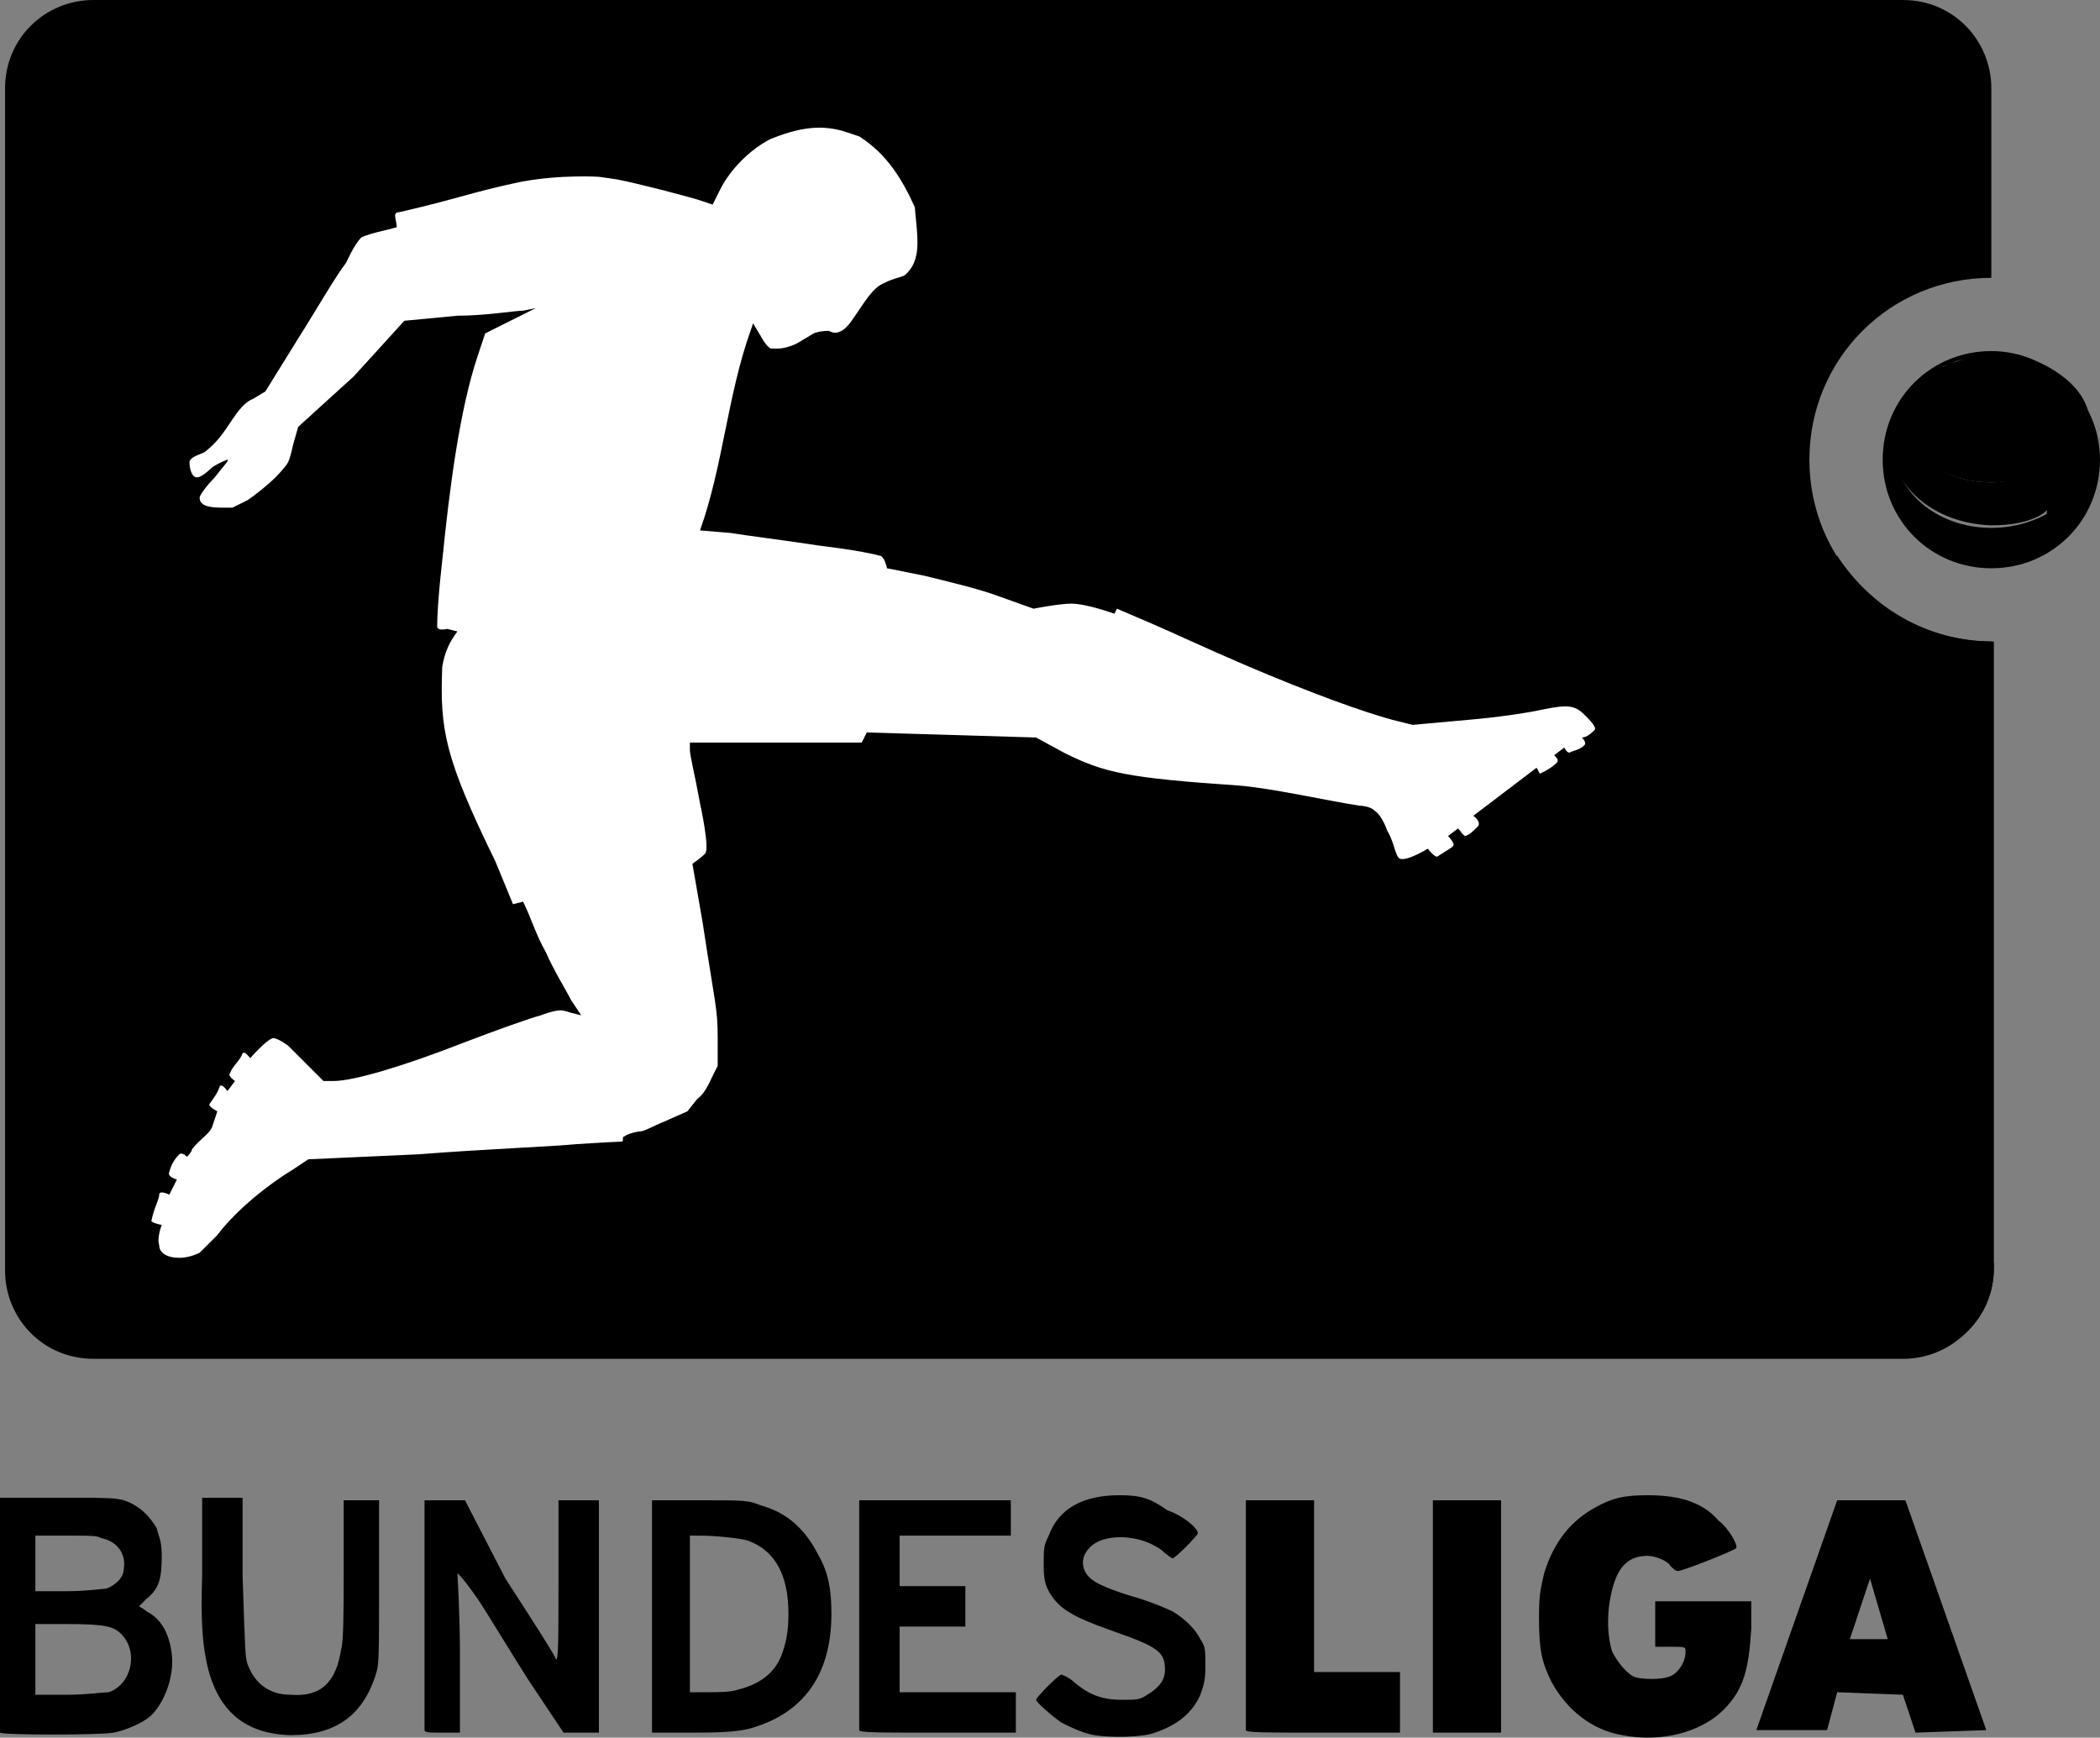 <svg width="255" height="211" viewBox="0 0 255 211" fill="none" xmlns="http://www.w3.org/2000/svg">
<rect x="0" y="0" width="255" height="211" fill="#808080" stroke="none"/>
<g clip-path="url(#clip0_195_354)">
<path d="M11.354 0C5.524 0 0.614 4.6 0.614 10.734V154.263C0.614 160.09 5.217 164.997 11.354 164.997H231.065C236.895 164.997 241.805 160.397 241.805 154.263V77.898C229.531 77.898 219.711 68.084 219.711 55.817C219.711 43.549 229.531 33.736 241.805 33.736V10.734C241.805 4.907 237.202 0 231.065 0H11.354Z" fill="black"/>
<path d="M7.058 7.974C9.512 9.201 11.661 11.654 13.502 15.641H230.144C230.758 12.268 232.599 9.814 235.668 7.667C234.44 6.134 232.906 5.214 231.372 5.214H11.047C9.513 5.521 7.978 6.441 7.058 7.974Z" fill="url(#paint0_linear_195_354)"/>
<path d="M1.227 7.667C1.227 7.974 1.227 7.974 1.227 7.667ZM223.086 67.471C150.975 106.42 76.101 109.487 1.227 109.793H0.92V153.956C0.92 159.783 5.523 164.69 11.661 164.69H231.372C237.202 164.69 242.112 160.09 242.112 153.956V77.898C233.827 77.898 227.076 73.605 223.086 67.471Z" fill="black"/>
<path d="M19.639 148.743C19.639 148.743 18.105 148.436 18.412 148.13C18.718 146.596 19.332 145.676 19.332 145.063C19.332 144.449 20.56 145.063 20.56 145.063L21.48 143.223C21.48 143.223 20.253 142.916 20.56 142.303C20.866 141.076 21.48 140.462 21.787 140.156C22.094 139.849 22.708 140.462 22.708 140.462C22.708 140.462 23.321 139.849 23.321 139.542C24.242 138.316 25.469 137.702 25.776 136.782L26.39 134.942C26.39 134.942 25.163 134.329 25.47 134.022C26.083 133.102 26.39 132.795 26.697 131.875C27.004 131.569 27.617 132.489 27.617 132.489L28.538 131.262C28.538 131.262 27.617 130.648 27.924 130.342C28.231 129.422 29.152 128.808 29.459 127.888C29.765 127.582 30.379 128.502 30.379 128.502C30.379 128.502 32.22 126.355 33.141 126.048C33.755 126.048 34.982 126.968 34.982 126.968L37.13 129.115L39.278 131.262H40.505C42.96 131.262 49.098 129.422 56.155 126.662C60.145 125.128 64.441 123.595 65.668 123.288C65.668 123.288 67.202 122.675 68.123 122.675C68.43 122.675 69.35 122.981 69.35 122.981L70.578 123.288L69.35 121.448C68.737 120.221 67.202 117.768 66.282 115.621C65.054 113.474 64.441 111.327 63.52 109.487L62.293 109.794L60.145 104.58C54.007 92.006 53.394 88.632 53.7 80.965C54.007 79.125 54.621 77.898 55.542 76.672L54.314 76.365C54.314 76.365 53.087 76.672 53.087 76.058C53.087 73.298 53.7 68.085 53.7 68.085C54.621 58.884 55.849 49.683 57.996 43.243L58.917 40.483L61.986 38.949L65.054 37.416L63.52 37.723C62.599 37.723 58.917 38.336 55.542 38.336L49.097 38.949L42.96 45.696L36.21 51.83L35.596 53.977C35.596 53.977 35.289 55.51 34.982 56.124C34.675 56.737 33.448 57.964 33.448 57.964C32.527 58.884 30.993 60.111 30.072 60.724L28.231 61.644H27.004C25.163 61.644 24.242 61.337 24.242 60.417C24.242 60.111 25.163 58.884 26.083 57.964C27.004 56.737 27.924 55.817 27.617 55.817C27.617 55.817 26.697 56.124 25.776 56.737C25.776 56.737 24.549 57.964 23.935 57.964C23.322 57.964 23.015 57.044 23.015 56.124C23.015 55.51 24.242 55.204 24.856 54.897C26.39 53.67 27.004 52.75 28.231 50.91C28.845 49.99 29.765 48.763 30.686 48.457L32.22 47.536L36.21 41.096C38.358 37.723 40.812 33.429 42.04 31.895C42.04 31.895 42.961 29.749 43.881 28.829C44.495 28.522 45.722 28.215 45.722 28.215L48.177 27.602C48.177 26.682 47.563 25.762 48.484 25.762C55.235 24.228 57.383 23.308 63.213 22.082C68.123 21.162 72.726 21.468 72.726 21.468L74.874 21.775C77.942 22.388 82.545 23.615 84.693 24.228L86.534 24.842L87.455 23.002C88.682 20.548 91.137 18.095 93.592 16.868C96.661 15.641 99.422 15.028 102.491 15.948L104.332 16.561C107.708 18.708 109.549 21.775 111.083 25.148C111.39 28.829 112.004 31.589 109.856 33.429C109.242 33.736 108.628 33.736 107.401 34.349C105.866 34.962 104.946 36.803 103.412 38.949C103.412 38.949 102.798 39.869 102.184 40.176C101.571 40.483 101.264 40.483 100.65 40.176C99.423 40.176 98.809 40.483 98.809 40.483L97.274 41.403C96.354 42.016 95.126 42.323 94.513 42.323H93.592C92.978 42.016 92.365 40.789 92.365 40.789L91.444 39.256L91.137 40.176C88.376 47.843 87.762 56.737 85 64.404L88.682 64.711C90.524 65.018 95.433 65.631 99.422 66.244C99.422 66.244 104.639 66.858 106.787 67.471C107.401 67.471 107.708 69.005 107.708 69.005L112.311 69.925C114.765 70.538 118.755 71.458 121.209 72.378L125.506 73.912C125.506 73.912 128.574 73.298 130.108 73.298C131.95 73.298 135.325 74.525 135.325 74.525L135.632 73.912L139.928 75.752C142.076 76.672 146.679 78.819 150.975 80.659C159.567 84.339 165.704 86.486 169.08 87.406L171.534 88.019L178.285 87.406C181.968 87.099 185.957 86.486 187.184 86.179C190.253 85.566 191.173 85.566 192.401 86.792C193.014 87.406 193.935 88.326 193.628 88.632C193.321 88.939 192.708 89.552 192.094 89.552C192.094 89.552 192.708 90.166 192.401 90.473C191.787 91.086 191.173 91.086 190.56 91.393C190.253 91.393 189.946 90.779 189.946 90.779L188.718 91.699C189.025 92.006 189.332 92.313 189.025 92.619C188.412 93.233 187.798 93.539 187.184 93.846C186.877 94.153 186.877 93.539 186.571 93.233L178.899 99.06C178.899 99.06 179.82 99.673 179.513 100.287C178.592 101.207 178.592 101.207 177.978 101.513C177.672 101.513 177.365 100.9 177.058 100.593L175.83 101.513C175.83 101.513 176.751 102.433 176.444 102.74C176.137 103.047 175.524 103.353 174.603 103.967C174.296 104.273 173.375 103.047 173.375 103.047C173.375 103.047 170.921 104.58 170 104.273C169.386 103.967 169.386 102.433 168.466 100.9C168.466 100.9 167.852 99.06 166.932 98.446C166.318 97.833 165.09 97.833 165.09 97.833C161.101 97.22 154.35 95.686 150.361 95.38C136.859 94.46 134.098 93.846 129.188 91.393L125.812 89.552L115.686 89.246L105.253 88.939L104.639 90.166H83.773V91.086C83.773 91.699 84.386 94.153 85 97.526C85 97.526 86.228 103.047 85.614 103.66C85 104.273 84.079 104.887 84.079 104.887L85.307 111.941C86.841 122.061 87.148 122.368 87.148 126.048V129.422L86.534 130.648C86.228 131.262 85.614 132.795 84.693 133.409L83.466 134.942L80.704 136.169C79.17 136.782 78.249 137.396 77.636 137.396C77.329 137.396 76.101 137.702 75.794 138.009C75.487 138.009 75.794 138.622 75.487 138.622C74.874 138.622 69.964 138.929 69.964 138.929C66.895 139.236 58.61 139.542 50.939 140.156L37.437 140.769L35.596 141.996C31.607 144.449 28.231 147.516 26.39 149.97L24.242 152.116C23.628 152.423 22.708 152.73 21.787 152.73C20.253 152.73 19.332 152.116 19.332 151.196C19.025 150.276 19.639 148.743 19.639 148.743Z" fill="white"/>
<path d="M0.92 153.343V153.957C0.92 159.784 5.523 164.691 11.661 164.691H231.372C237.202 164.691 242.112 160.09 242.112 153.957V153.343H0.92Z" fill="black"/>
<path d="M241.805 43.243C235.975 43.243 231.372 46.616 231.372 50.91C231.372 55.203 235.975 58.577 241.805 58.577C247.635 58.577 252.238 55.203 252.238 50.91C251.931 46.616 247.328 43.243 241.805 43.243ZM252.852 49.07C253.466 50.297 254.079 51.83 254.079 53.67C254.079 59.497 248.556 64.097 241.805 64.097C235.054 64.097 229.837 59.497 229.837 53.67C229.837 52.75 230.144 51.83 230.144 50.91C229.53 52.443 229.224 53.67 229.224 55.51C229.224 61.95 234.747 67.471 241.805 67.471C248.863 67.471 254.386 62.257 254.386 55.51C254.693 52.75 253.772 50.91 252.852 49.07Z" fill="black"/>
<path d="M241.805 42.629C234.44 42.629 228.61 48.456 228.61 55.817C228.61 63.177 234.44 69.004 241.805 69.004C249.17 69.004 255 63.177 255 55.817C255 48.456 248.863 42.629 241.805 42.629ZM237.509 43.856C237.509 43.856 239.964 43.243 241.805 43.243C243.646 43.243 248.249 44.163 250.397 46.923C254.386 52.443 249.783 55.817 249.169 56.43C249.169 55.817 248.249 52.443 247.328 50.91C246.715 49.99 246.101 49.07 245.487 48.456C244.567 47.536 243.953 46.923 242.725 46.003C239.35 45.083 242.112 46.003 243.339 46.923C243.339 46.923 248.249 51.217 248.556 56.43C246.715 57.657 244.26 58.577 241.805 58.577C235.975 58.577 231.678 55.203 231.678 50.91C232.599 45.696 235.668 45.083 235.975 44.469C236.281 44.469 236.895 44.163 237.509 43.856ZM241.805 66.858C230.144 66.244 227.996 56.43 230.144 50.603C227.689 56.43 232.906 63.484 241.805 63.791C247.022 63.791 248.556 61.951 248.556 61.951C248.556 61.951 248.556 63.177 248.249 63.791C248.249 64.404 247.942 65.324 247.942 65.324C246.101 66.551 245.487 66.551 241.805 66.858Z" fill="black"/>
<path d="M249.169 57.35C248.863 56.123 248.863 55.51 248.556 54.59L248.249 53.057C246.715 48.763 244.567 47.23 241.805 45.389C240.884 44.776 239.043 43.856 238.123 43.549C239.35 43.243 239.657 43.243 240.271 42.936C243.032 42.936 245.487 42.936 248.556 44.469C251.931 46.31 253.772 48.763 253.772 51.523C253.772 52.443 253.772 53.057 253.466 53.67C253.159 55.203 252.545 56.43 251.317 57.964C251.011 58.577 250.397 58.577 250.09 58.577C249.169 58.884 249.169 57.964 249.169 57.35Z" fill="black"/>
<path d="M245.794 49.683C245.794 52.75 243.339 55.51 239.964 55.51C236.589 55.51 234.134 53.056 234.134 49.683C234.134 46.616 236.589 43.856 239.964 43.856C243.339 43.856 245.794 46.616 245.794 49.683Z" fill="black"/>
<path d="M235.668 51.523C237.509 49.683 240.271 48.457 244.874 49.07C243.34 47.23 241.805 46.003 239.657 45.083C235.668 46.003 233.827 47.843 232.906 50.297C233.52 50.297 234.134 50.603 235.668 51.523Z" fill="black"/>
<path d="M135.939 181.558C131.643 181.558 128.574 183.092 127.346 186.465C126.733 187.692 126.733 187.999 126.733 190.145C126.733 191.985 127.04 192.599 127.346 193.212C128.574 195.359 130.108 196.279 135.325 198.119C140.542 199.959 141.462 200.573 141.462 202.719C141.462 203.946 140.848 204.866 139.314 205.786C138.393 206.4 138.087 206.4 136.245 206.4C133.791 206.4 132.256 205.786 130.415 204.253C129.801 203.639 128.881 203.333 128.881 203.333C128.574 203.333 125.812 206.093 125.812 206.4C125.812 206.706 127.96 208.546 128.881 209.16C130.108 209.773 131.336 210.387 132.87 210.693C134.711 211 138.7 211 140.235 210.387C142.996 209.467 144.837 207.933 145.758 205.786C146.065 204.866 146.372 204.253 146.372 202.413C146.372 200.266 146.372 199.959 145.758 199.039C145.144 197.812 143.917 196.586 142.383 195.666C141.769 195.359 139.621 194.439 137.473 193.826C135.325 193.212 133.177 192.292 132.87 191.985C131.336 191.065 131.029 189.225 132.256 187.999C133.791 186.158 138.393 186.158 141.155 188.305C141.769 188.919 142.383 189.225 142.383 189.225C142.69 189.225 145.451 186.465 145.451 186.158C145.451 185.545 143.61 184.012 141.769 183.398C139.621 181.865 138.394 181.558 135.939 181.558ZM200.072 181.558C197.31 181.558 195.776 181.865 193.628 183.092C190.866 184.625 188.718 187.078 187.491 191.065C187.184 192.599 186.877 193.212 186.877 196.279C186.877 200.266 187.184 201.799 188.412 204.253C190.253 207.626 193.321 210.08 197.004 210.693C201.606 211.613 206.516 210.387 209.278 207.626C211.733 205.173 212.347 202.719 212.653 197.812V194.439H200.993V199.959H202.834C204.675 199.959 204.675 199.959 204.675 200.573C204.675 201.799 203.754 203.333 202.527 203.639C201.606 203.946 199.458 203.946 198.538 203.639C197.617 203.333 196.39 201.799 195.776 200.573C195.163 198.733 195.162 196.279 195.469 194.439C196.083 190.759 197.31 188.919 200.072 188.919C200.993 188.919 202.527 189.532 202.834 190.145C203.141 190.452 203.448 190.759 203.754 190.759C204.368 190.759 210.505 188.305 210.812 187.999C211.119 187.692 209.892 185.545 208.664 184.625C206.823 182.478 204.061 181.558 200.072 181.558ZM79.17 182.171V210.387H84.693C88.989 210.387 90.523 210.08 91.444 209.773C97.581 207.933 100.957 203.333 100.957 195.972C100.957 193.212 100.65 191.065 99.422 188.919C97.888 185.852 95.74 183.705 92.365 182.785C90.83 182.171 90.523 182.171 85 182.171H79.17ZM56.462 182.171H51.552V210.08C51.552 210.387 52.166 210.387 53.7 210.387H55.848V200.573C55.848 195.972 55.541 191.065 55.541 191.065C55.541 191.065 55.848 191.065 57.996 194.132C59.224 195.972 61.986 200.573 64.134 203.946L68.43 210.387H72.726V182.171H67.816V191.985C67.816 198.426 67.816 201.799 67.509 201.493C67.509 201.186 64.747 196.892 61.372 191.679L56.462 182.171ZM231.372 182.171H223.087L213.267 210.08H221.859L223.087 205.48L231.065 205.786L232.599 210.387L241.191 210.08L231.372 182.171ZM0 182.171V210.387C0.307 210.693 12.274 210.693 13.809 210.387C15.343 210.08 17.491 209.16 18.412 208.24C19.946 206.706 21.173 203.64 20.866 200.879C20.559 198.426 19.639 196.586 17.798 195.666C17.491 195.359 16.877 195.052 16.877 195.052L17.798 194.132C19.332 192.906 19.639 191.679 19.639 188.919C19.639 187.078 19.332 186.772 19.025 185.545C18.105 184.012 16.877 182.785 15.036 182.171C13.809 181.865 13.195 181.865 6.751 181.865H0V182.171ZM41.733 182.171V190.452C41.733 195.052 41.733 199.346 41.426 200.266C40.812 204.253 38.971 206.093 35.289 205.786C32.834 205.786 30.993 204.56 30.072 202.106C29.765 201.186 29.765 200.573 29.459 191.372V181.865H24.549V191.372C24.242 200.266 24.549 210.387 35.289 210.693C40.812 210.693 44.188 208.24 45.722 203.026C46.029 202.106 46.029 200.266 46.029 191.985V182.171H41.733ZM173.989 182.171V210.387H182.274V182.171H173.989ZM104.332 182.171V210.08C104.332 210.387 106.48 210.387 113.845 210.387H123.357V205.48H109.242V197.506H117.22V192.599H109.242V186.465H122.744V182.171H104.332ZM151.282 182.171V210.08C151.282 210.387 153.43 210.387 160.794 210.387H170V203.026H159.567V182.171H151.282ZM9.206 186.465C10.74 186.465 11.967 186.465 12.274 186.772C14.116 187.078 15.343 188.612 15.036 190.452C15.036 191.679 13.809 192.599 12.888 192.905C12.581 192.905 10.433 193.212 8.285 193.212H4.296V186.465H9.206ZM83.773 186.465H85C86.841 186.465 89.91 186.772 90.83 187.078C94.206 188.305 95.74 191.372 95.74 195.972C95.74 198.119 95.433 199.653 94.82 201.186C93.899 203.333 92.058 204.56 89.603 205.173C88.682 205.48 87.148 205.48 85.921 205.48H83.773V186.465ZM227.076 191.679L229.224 199.039H224.621L227.076 191.679ZM4.296 197.199H7.978C12.888 197.199 13.809 197.506 14.729 198.426C16.877 200.573 15.957 204.56 13.195 205.48C12.581 205.48 10.433 205.786 8.285 205.786H4.296V197.199Z" fill="black"/>
</g>
<defs>
<linearGradient id="paint0_linear_195_354" x1="121.4" y1="5.505" x2="121.4" y2="14.626" gradientUnits="userSpaceOnUse">
<stop/>
<stop offset="0.3" stop-opacity="0.498"/>
<stop offset="1" stop-opacity="0"/>
</linearGradient>
<clipPath id="clip0_195_354">
<rect width="255" height="211" fill="white"/>
</clipPath>
</defs>
</svg>
